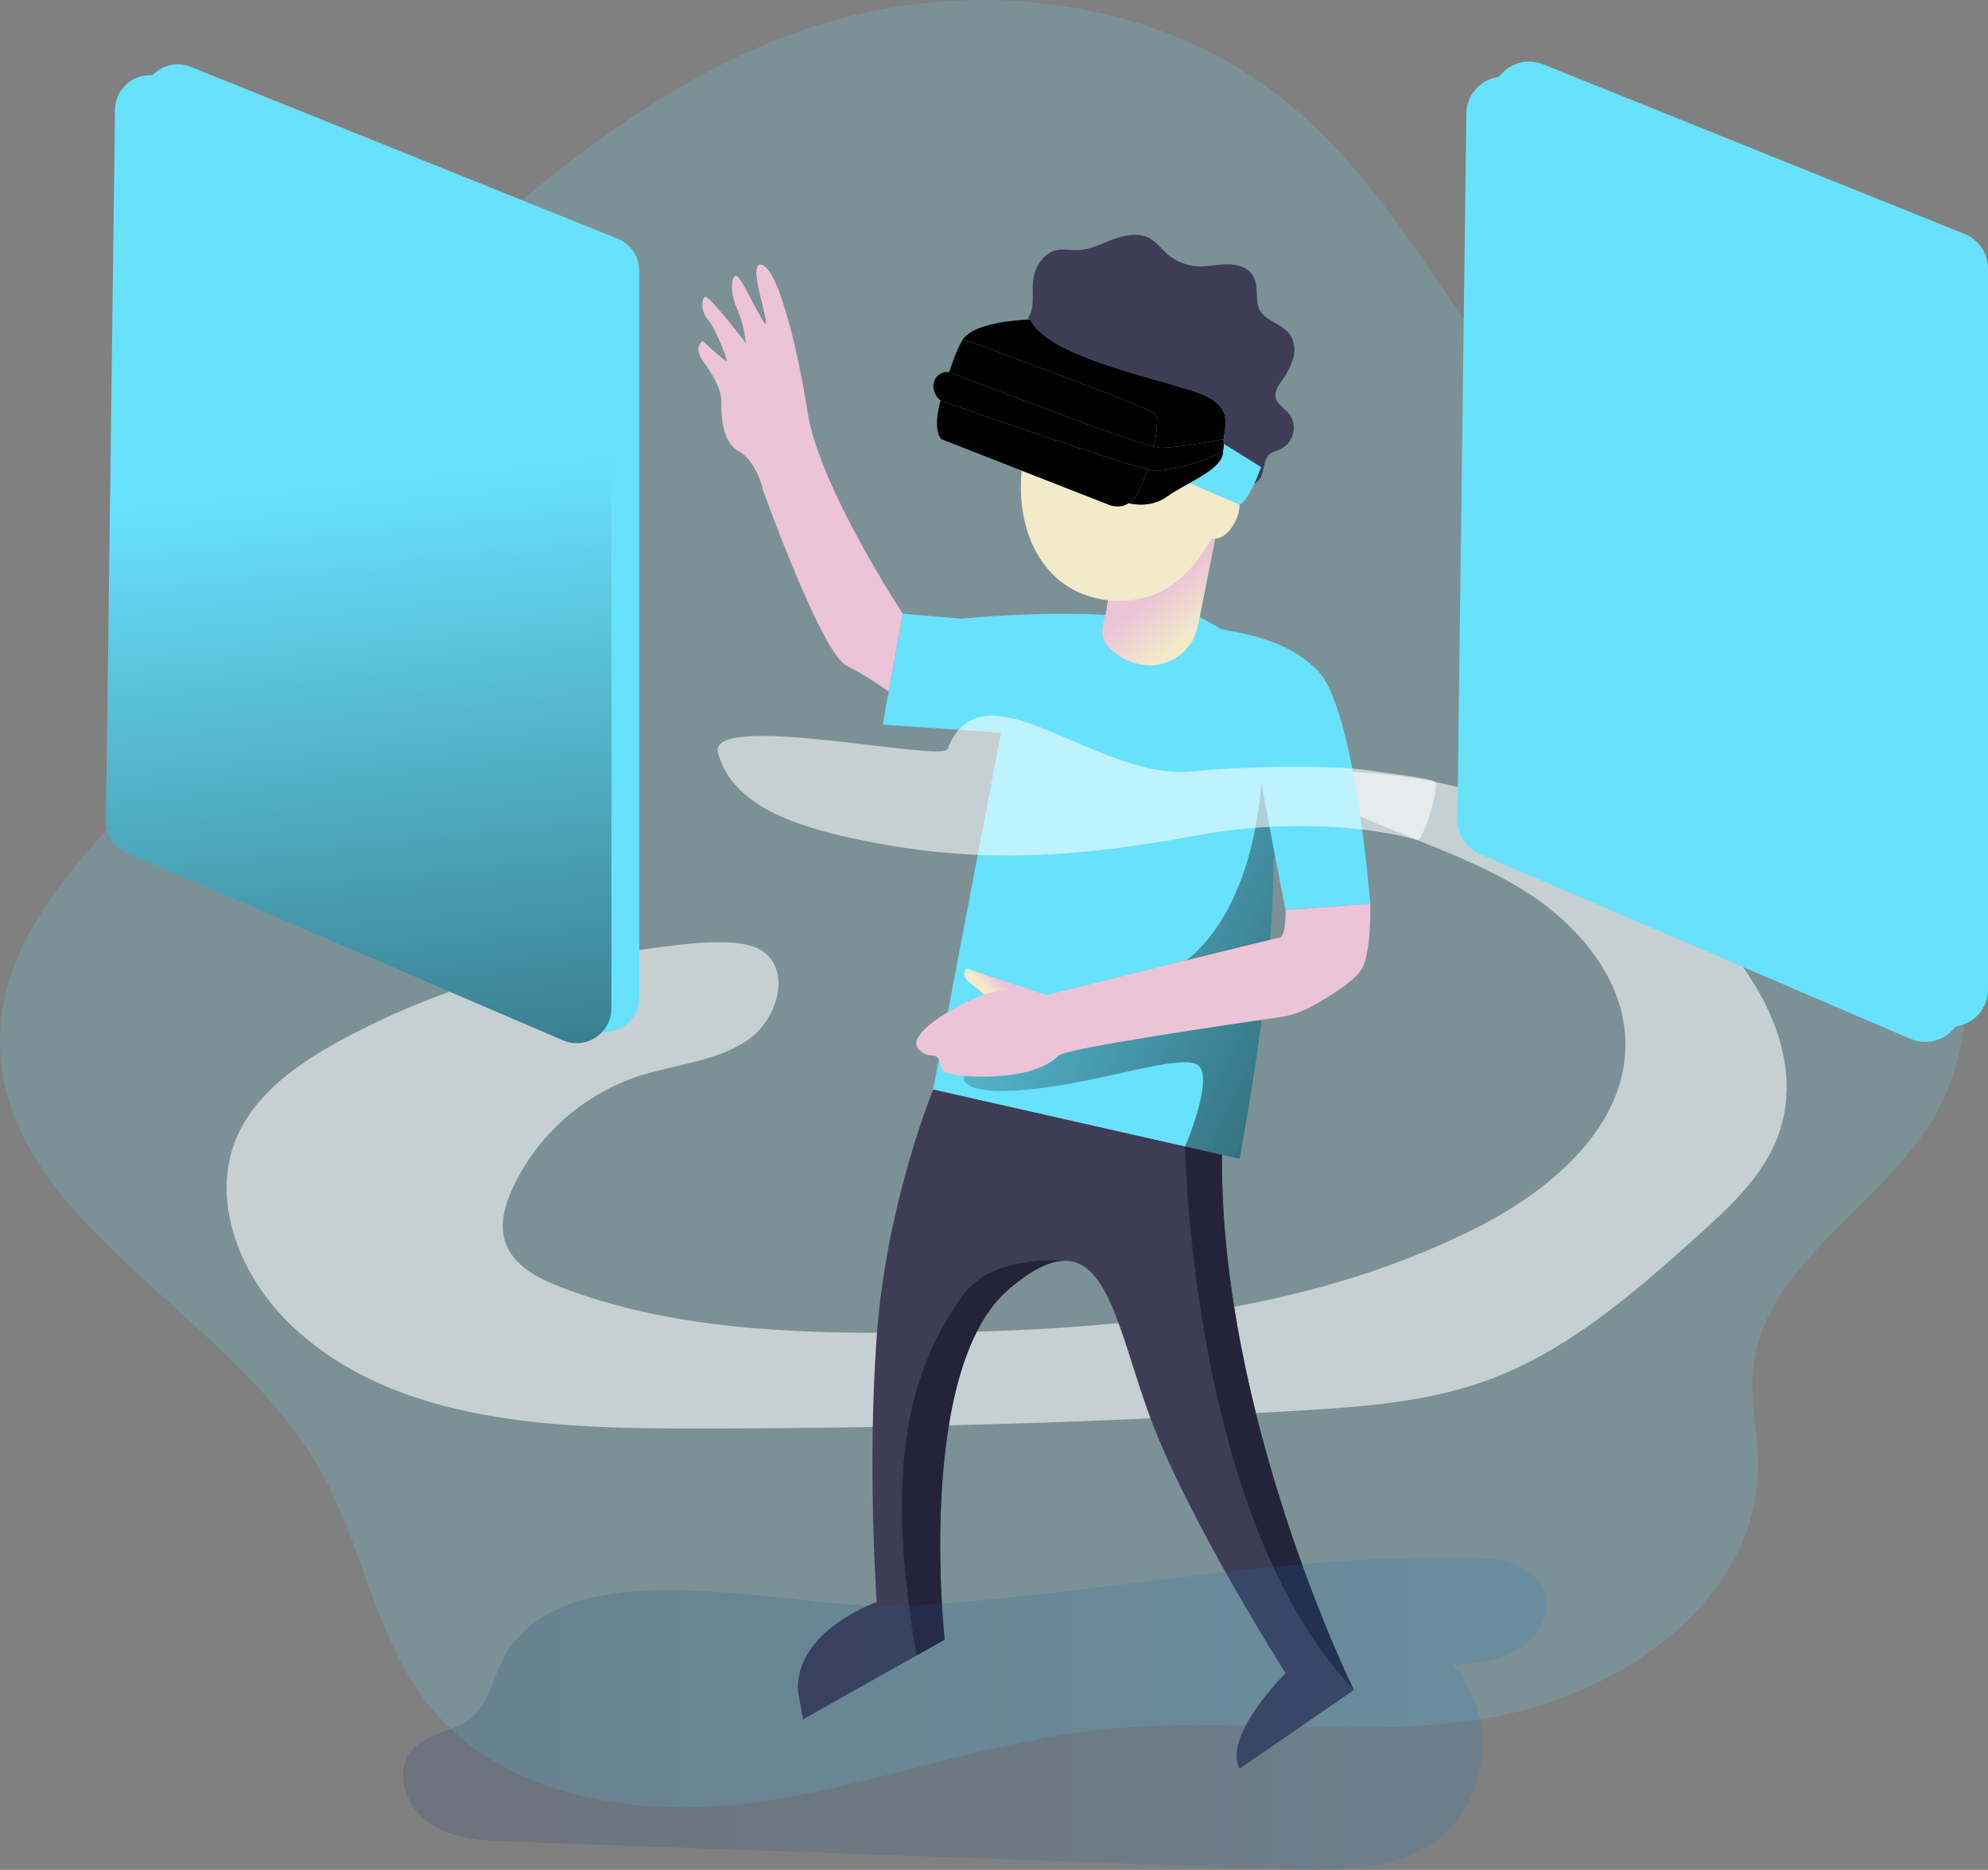 <svg width="285" height="268" viewBox="0 0 285 268" fill="none" xmlns="http://www.w3.org/2000/svg">
<rect x="0" y="0" width="285" height="268" fill="#808080" stroke="none"/>
<g clip-path="url(#clip0)">
<path opacity="0.18" d="M118.206 3.298C140.15 -3.226 165.421 -0.247 183.466 13.838C199.87 26.666 208.648 46.732 222.268 62.49C235.556 77.88 253.295 88.963 266.435 104.483C279.574 120.003 287.502 143.12 277.011 160.529C269.321 173.286 252.841 181.371 251.335 196.178C250.885 200.831 252.041 205.497 252.032 210.173C251.987 229.152 232.588 242.829 213.855 246.122C195.122 249.415 175.79 245.839 156.904 248.002C140.267 249.904 124.362 256.209 107.742 258.389C91.122 260.57 72.218 257.591 61.656 244.605C53.669 234.788 52.019 221.273 45.701 210.33C32.459 187.37 -1.064 174.412 0.033 147.961C0.842 128.771 20.187 116.481 30.687 100.4C43.66 80.496 44.321 56.693 62.092 40.015C77.763 25.275 97.184 9.544 118.206 3.298Z" fill="#68E1FD"/>
<path opacity="0.57" d="M48.722 149.173C42.615 152.506 36.513 156.8 33.851 163.212C30.083 172.316 34.562 183.071 41.693 189.887C55.912 203.473 77.608 204.694 97.295 204.73C126.937 204.787 156.564 203.936 186.176 202.177C195.224 201.638 204.406 200.988 212.941 197.928C224.632 193.732 234.251 185.333 243.478 177.032C248.06 172.913 252.777 168.543 254.913 162.772C259.176 151.268 251.698 138.642 242.565 130.435C228.018 117.468 209.149 110.379 189.643 110.554C188.798 113.246 191.752 115.489 194.311 116.669C202.477 120.429 211.236 123.023 218.822 127.851C226.408 132.679 232.906 140.468 233.023 149.442C233.185 161.44 222.343 170.602 211.61 176.009C186.721 188.545 157.991 190.838 130.112 191.018C113.29 191.139 96.076 190.502 80.374 184.467C77.055 183.193 73.494 181.326 72.41 177.943C71.605 175.444 72.388 172.711 73.481 170.315C75.238 166.544 77.75 163.172 80.862 160.405C83.974 157.638 87.619 155.535 91.575 154.225C96.971 152.471 103.01 152.156 107.57 148.791C111.167 146.135 113.519 139.539 109.508 136.452C105.87 133.652 95.209 135.802 91.072 136.201C76.224 137.637 61.819 142.049 48.722 149.173Z" fill="white"/>
<path d="M27.34 9.584L88.526 34.199C89.447 34.57 90.235 35.207 90.79 36.028C91.346 36.849 91.642 37.817 91.643 38.807V142.967C91.643 143.79 91.438 144.6 91.047 145.325C90.656 146.049 90.091 146.665 89.402 147.118C88.713 147.57 87.922 147.845 87.101 147.917C86.279 147.989 85.453 147.856 84.695 147.53L22.191 120.712C21.291 120.321 20.527 119.673 19.995 118.85C19.463 118.027 19.187 117.065 19.201 116.086L20.5 14.129C20.511 13.322 20.718 12.529 21.104 11.819C21.491 11.109 22.045 10.504 22.719 10.056C23.392 9.609 24.165 9.332 24.971 9.249C25.776 9.167 26.589 9.282 27.34 9.584Z" fill="#68E1FD"/>
<path d="M23.351 11.155L84.506 35.77C85.431 36.136 86.225 36.77 86.787 37.591C87.347 38.411 87.65 39.38 87.654 40.373V144.538C87.653 145.36 87.448 146.169 87.056 146.893C86.665 147.617 86.099 148.233 85.411 148.685C84.722 149.137 83.932 149.412 83.111 149.484C82.29 149.557 81.464 149.425 80.707 149.101L18.203 122.278C17.299 121.889 16.531 121.243 15.995 120.42C15.459 119.596 15.179 118.633 15.19 117.652L16.489 15.695C16.499 14.885 16.706 14.09 17.094 13.378C17.482 12.666 18.039 12.06 18.716 11.612C19.392 11.165 20.169 10.889 20.977 10.809C21.785 10.729 22.6 10.848 23.351 11.155ZM221.205 9.207L281.641 33.526C282.629 33.923 283.476 34.604 284.074 35.483C284.672 36.362 284.995 37.399 285 38.462V141.796C285.003 142.684 284.784 143.558 284.364 144.341C283.944 145.123 283.336 145.789 282.594 146.279C281.852 146.769 280.999 147.066 280.113 147.145C279.227 147.224 278.335 147.082 277.517 146.732L215.809 120.227C214.835 119.809 214.007 119.113 213.43 118.225C212.852 117.338 212.55 116.3 212.563 115.242L213.853 14.107C213.866 13.239 214.09 12.387 214.506 11.625C214.921 10.863 215.517 10.213 216.24 9.73C216.963 9.248 217.793 8.949 218.658 8.858C219.523 8.767 220.397 8.887 221.205 9.207Z" fill="#68E1FD"/>
<path d="M217.608 11.37L278.008 35.68C279 36.078 279.85 36.764 280.449 37.648C281.047 38.533 281.367 39.575 281.367 40.643V143.959C281.37 144.846 281.151 145.721 280.731 146.503C280.311 147.286 279.703 147.952 278.961 148.442C278.218 148.931 277.366 149.229 276.48 149.308C275.594 149.387 274.702 149.245 273.884 148.894L212.172 122.421C211.198 122.004 210.37 121.307 209.793 120.42C209.216 119.532 208.915 118.494 208.93 117.436L210.216 16.301C210.221 15.425 210.441 14.565 210.857 13.793C211.273 13.022 211.871 12.365 212.601 11.878C213.33 11.392 214.168 11.091 215.041 11.002C215.914 10.914 216.796 11.04 217.608 11.37Z" fill="#68E1FD"/>
<path d="M23.351 11.155L84.506 35.77C85.431 36.136 86.226 36.77 86.787 37.591C87.347 38.411 87.65 39.38 87.654 40.373V144.538C87.653 145.36 87.448 146.169 87.056 146.893C86.665 147.617 86.1 148.233 85.411 148.685C84.722 149.137 83.932 149.412 83.111 149.484C82.29 149.557 81.464 149.425 80.707 149.101L18.203 122.278C17.299 121.889 16.531 121.243 15.995 120.42C15.459 119.596 15.179 118.633 15.19 117.652L16.489 15.695C16.499 14.885 16.706 14.089 17.094 13.378C17.482 12.666 18.039 12.06 18.716 11.612C19.392 11.165 20.169 10.889 20.977 10.809C21.785 10.729 22.6 10.848 23.351 11.155Z" fill="url(#paint0_linear)"/>
<path d="M217.608 11.37L278.008 35.68C279 36.078 279.85 36.764 280.449 37.648C281.047 38.533 281.367 39.575 281.367 40.643V143.959C281.37 144.846 281.151 145.721 280.731 146.503C280.311 147.286 279.703 147.952 278.961 148.442C278.218 148.931 277.366 149.229 276.48 149.308C275.594 149.387 274.702 149.245 273.884 148.894L212.172 122.421C211.198 122.004 210.37 121.307 209.793 120.42C209.216 119.532 208.915 118.494 208.93 117.436L210.216 16.301C210.221 15.425 210.441 14.565 210.857 13.793C211.273 13.022 211.871 12.365 212.601 11.878C213.33 11.392 214.168 11.091 215.041 11.002C215.914 10.914 216.796 11.04 217.608 11.37Z" fill="url(#paint1_linear)"/>
<path d="M196.442 129.52L184.301 130.444L182.871 123.175C181.873 120.99 184.301 130.444 177.7 166.093L173.896 165.231L133.772 156.159L143.507 105.008L126.541 103.864L129.41 87.953L137.85 88.671C137.85 88.671 153.018 87.091 164.313 88.671C175.609 90.25 183.577 90.65 188.933 96.15C194.288 101.651 196.442 129.52 196.442 129.52Z" fill="#68E1FD"/>
<path d="M182.871 123.175C181.873 120.99 184.301 130.444 177.7 166.093L173.896 165.231L169.903 164.334C169.903 164.334 174.116 154.463 171.751 152.668C169.386 150.873 157.753 155.221 147.329 156.163C136.906 157.105 138.233 154.202 138.233 154.202C138.233 154.202 147.766 145.552 163.904 140.863C180.043 136.174 180.807 112.021 180.807 112.021L182.871 123.175Z" fill="url(#paint2_linear)"/>
<path d="M158.018 91.035C158.018 91.035 168.199 91.457 171.994 88.428L175.173 90.196C175.173 90.196 174.305 96.272 169.327 97.079C164.349 97.887 158.009 97.613 158.018 91.035Z" fill="#68E1FD"/>
<path d="M158.018 91.035C158.018 91.035 168.199 91.457 171.994 88.428L175.173 90.196C175.173 90.196 174.305 96.272 169.327 97.079C164.349 97.887 158.009 97.613 158.018 91.035Z" fill="url(#paint3_linear)"/>
<path d="M149.092 142.321L138.637 138.835C138.637 138.835 137.405 139.647 139.235 140.993C140.011 141.58 140.753 142.211 141.457 142.882L149.092 142.321Z" fill="url(#paint4_linear)"/>
<path d="M158.738 86.705C158.967 84.911 159.057 82.923 160.212 81.505C160.926 80.736 161.781 80.11 162.731 79.661L170.343 75.443C171.27 74.932 172.277 74.402 173.325 74.546C173.579 74.567 173.823 74.661 174.026 74.815C174.534 75.232 174.453 76.022 174.328 76.673C173.554 80.594 172.776 84.516 171.994 88.437C171.822 89.55 171.503 90.635 171.045 91.663C170.416 92.823 169.473 93.783 168.325 94.435C167.176 95.087 165.868 95.404 164.547 95.352C162.389 95.23 160.361 94.281 158.886 92.704C157.177 90.914 158.459 88.927 158.738 86.705Z" fill="url(#paint5_linear)"/>
<path d="M183.514 145.776C184.999 145.565 186.434 145.094 187.755 144.385C190.39 142.976 194.612 140.463 195.435 138.462C196.645 135.505 196.442 129.52 196.442 129.52L184.301 130.444C184.301 130.444 184.405 134.271 183.402 134.406C182.399 134.541 150.158 142.595 150.158 142.595C150.158 142.595 145.171 140.984 140.796 142.662C136.421 144.34 129.972 148.244 131.614 150.29C131.864 150.592 132.177 150.836 132.531 151.007C132.885 151.177 133.271 151.269 133.664 151.277C135.085 151.322 134.527 152.977 135.382 153.606C136.524 154.445 147.874 155.311 151.759 151.286C152.752 150.263 176.279 146.817 183.514 145.776Z" fill="url(#paint6_linear)"/>
<path d="M129.41 87.948L127.396 99.098C125.454 97.708 123.415 96.459 121.294 95.361C117.723 93.512 109.382 70.234 109.382 70.234C109.382 70.234 108.505 66.075 105.883 64.661C103.262 63.248 103.392 58.68 103.392 57.199C103.392 55.723 102.043 53.444 100.726 51.636C99.408 49.827 100.726 48.881 100.726 48.881C100.726 48.881 104.13 52.102 104.193 51.703C104.256 51.304 102.493 46.893 101.495 45.785C100.496 44.676 100.555 42.841 101.094 42.572C101.634 42.303 106.94 49.217 106.94 49.217C106.774 47.482 106.342 45.782 105.659 44.178C104.584 41.832 104.854 39.211 105.659 39.615C106.463 40.019 109.831 47.692 109.831 46.224C109.831 44.757 107.133 37.201 109.292 38.004C110.097 38.305 110.974 39.862 111.851 42.249C113.312 46.247 114.76 52.569 115.808 59.232C117.494 69.844 129.41 87.948 129.41 87.948Z" fill="url(#paint7_linear)"/>
<path d="M113.083 52.434C113.083 52.434 110.798 49.796 109.112 50.141C107.426 50.487 109.449 53.237 109.449 53.237C109.449 53.237 110.861 55.656 110.191 57.334C109.521 59.012 109.049 62.772 109.247 62.907C109.445 63.041 107.768 64.589 105.951 60.627C105.356 59.314 104.485 58.143 103.397 57.195C103.397 55.719 102.048 53.439 100.73 51.631C99.413 49.823 100.73 48.876 100.73 48.876C100.73 48.876 104.134 52.098 104.197 51.698C104.26 51.299 102.498 46.888 101.499 45.78C100.501 44.672 100.559 42.837 101.099 42.568C101.639 42.298 106.945 49.213 106.945 49.213C106.779 47.477 106.346 45.778 105.663 44.174C104.589 41.827 104.858 39.207 105.663 39.611C106.468 40.014 109.836 47.687 109.836 46.22C109.836 44.753 107.138 37.197 109.297 38C110.101 38.3 110.978 39.857 111.855 42.244C111.873 42.244 113.285 49.477 113.083 52.434Z" fill="url(#paint8_linear)"/>
<path d="M194.09 242.223L177.7 253.489C175.24 248.742 184.301 239.804 184.301 239.804C184.301 239.804 170.361 217.885 164.925 203.24C160.784 192.13 159.079 180.604 152.582 180.698C150.518 180.729 147.972 181.932 144.708 184.691C131.155 196.133 135.422 234.99 135.422 234.99L131.375 237.278L115.111 246.431L114.423 242.523C113.775 233.765 125.691 229.605 125.691 229.605C125.691 229.605 124.302 210.549 125.691 191.466C127.081 172.383 133.785 156.159 133.785 156.159L169.916 164.329L175.186 165.518C174.89 202.922 193.776 241.617 194.086 242.214L194.09 242.223Z" fill="#3F3D56"/>
<path d="M177.943 66.667C177.707 68.181 177.311 69.665 176.76 71.095C176.909 71.086 177.058 71.12 177.189 71.191C177.321 71.262 177.429 71.369 177.502 71.499C178.357 72.922 176.36 77.682 173.752 77.144C172.3 79.553 170.64 81.904 168.387 83.591C163.342 87.37 155.554 86.853 151.057 82.456C147.743 79.221 146.327 74.416 146.354 69.79C146.385 64.405 147.838 55.849 151.237 51.429C154.637 47.01 161.89 48.71 166.35 50.231C169.799 51.407 173.28 53.018 175.515 55.889C177.839 58.877 178.487 62.925 177.943 66.667Z" fill="url(#paint9_linear)"/>
<path d="M147.329 45.641C148.382 44.205 147.941 42.227 148.076 40.454C148.238 38.35 149.578 36.142 151.673 35.806C152.55 35.662 153.445 35.86 154.335 35.851C156.134 35.851 157.825 34.953 159.52 34.321C161.215 33.688 163.198 33.275 164.79 34.141C165.775 34.675 166.463 35.622 167.304 36.385C168.579 37.487 170.195 38.121 171.881 38.179C173.23 38.224 174.606 37.888 175.973 37.879C177.34 37.87 178.847 38.282 179.571 39.431C180.367 40.656 180.047 42.262 180.317 43.698C180.519 44.762 181.347 45.421 182.278 45.987C183.208 46.552 184.243 47.023 184.89 47.894C185.228 48.408 185.448 48.992 185.533 49.602C185.617 50.212 185.565 50.833 185.38 51.42C185.004 52.591 184.429 53.688 183.681 54.664C183.231 55.324 182.723 56.064 182.844 56.858C183.002 57.917 184.135 58.492 184.814 59.317C185.102 59.709 185.302 60.158 185.402 60.633C185.502 61.108 185.498 61.6 185.392 62.074C185.285 62.548 185.078 62.994 184.785 63.381C184.491 63.769 184.118 64.089 183.69 64.32C183.132 64.581 182.493 64.693 182.026 65.092C180.924 66.043 181.387 68.044 180.29 69C179.391 69.799 177.83 69.319 177.084 68.354C176.337 67.389 174.615 64.935 174.44 63.728C174.125 61.781 175.2 60.91 173.855 59.465C172.281 57.783 169.885 57.222 167.749 56.369C165.109 55.297 161.867 55.517 159.255 54.382C156.948 53.377 153.598 52.362 151.259 51.429C148.921 50.496 148.71 47.736 147.329 45.641Z" fill="#3F3D56"/>
<path d="M174.953 63.315L180.798 66.936C180.798 66.936 179.072 71.795 177.696 72.32L170.528 69.238L174.953 63.315Z" fill="#68E1FD"/>
<path d="M174.953 63.315L180.798 66.936C180.798 66.936 179.072 71.795 177.696 72.32L170.528 69.238L174.953 63.315Z" fill="url(#paint10_linear)"/>
<path d="M147.689 45.785C147.689 45.785 139.946 45.919 138.053 48.607C136.16 51.295 134.334 60.206 134.334 60.206L160.783 71.804C160.783 71.804 164.282 73.33 167.308 71.172C170.334 69.013 175.56 67.259 175.344 64.509C175.128 61.758 177.268 58.945 172.961 56.8C168.653 54.655 150.545 51.685 147.689 45.785Z" fill="#68E1FD"/>
<path d="M147.689 45.785C147.689 45.785 139.946 45.919 138.053 48.607C136.16 51.295 134.334 60.206 134.334 60.206L160.783 71.804C160.783 71.804 164.282 73.33 167.308 71.172C170.334 69.013 175.56 67.259 175.344 64.509C175.128 61.758 177.268 58.945 172.961 56.8C168.653 54.655 150.545 51.685 147.689 45.785Z" fill="url(#paint11_linear)"/>
<path d="M138.053 48.607C138.053 48.607 164.417 58.299 165.528 59.227C166.638 60.156 164.921 67.003 163.306 70.324C161.692 73.644 158.917 72.325 158.917 72.325L135.009 62.974C135.009 62.974 133.457 61.969 135.009 56.733C136.56 51.496 137.41 49.845 138.053 48.607Z" fill="#68E1FD"/>
<path d="M138.053 48.607C138.053 48.607 164.417 58.299 165.528 59.227C166.638 60.156 164.921 67.003 163.306 70.324C161.692 73.644 158.917 72.325 158.917 72.325L135.009 62.974C135.009 62.974 133.457 61.969 135.009 56.733C136.56 51.496 137.41 49.845 138.053 48.607Z" fill="url(#paint12_linear)"/>
<path d="M133.97 54.507C134.177 53.78 135.386 53.08 136.097 53.345C141.83 55.485 164.017 64.181 166.467 64.181C169.278 64.181 175.362 62.947 175.362 62.947C175.487 63.46 175.487 63.996 175.362 64.509C175.132 65.114 168.019 67.874 164.938 67.362C162.24 66.914 140.112 59.344 134.847 57.37C134.222 57.137 133.641 55.683 133.821 55.037L133.97 54.507Z" fill="#68E1FD"/>
<path d="M133.97 54.507C134.177 53.78 135.386 53.08 136.097 53.345C141.83 55.485 164.017 64.181 166.467 64.181C169.278 64.181 175.362 62.947 175.362 62.947C175.487 63.46 175.487 63.996 175.362 64.509C175.132 65.114 168.019 67.874 164.938 67.362C162.24 66.914 140.112 59.344 134.847 57.37C134.222 57.137 133.641 55.683 133.821 55.037L133.97 54.507Z" fill="url(#paint13_linear)"/>
<path d="M127.396 99.098H138.763C139.48 99.098 140.188 99.255 140.836 99.56C141.484 99.865 142.057 100.309 142.513 100.86C142.969 101.412 143.297 102.057 143.474 102.75C143.65 103.443 143.671 104.167 143.534 104.869L143.507 105.017L126.541 103.872L127.396 99.098Z" fill="url(#paint14_linear)"/>
<path d="M194.086 242.214C170.672 217.639 169.903 164.329 169.903 164.329L175.173 165.519C174.89 202.922 193.776 241.617 194.086 242.214ZM152.582 180.698C150.518 180.729 147.972 181.932 144.708 184.691C131.155 196.133 135.422 234.99 135.422 234.99L131.375 237.278C127.985 216.916 127.778 199.408 138.197 185.445C142.302 179.904 151.956 180.63 152.582 180.698Z" fill="#25233A"/>
<path opacity="0.19" d="M72.154 237.722C70.656 240.553 70.103 244.04 67.657 246.113C65.211 248.186 61.281 248.311 59.114 250.761C56.416 253.821 58.147 258.99 61.515 261.288C64.883 263.585 69.204 263.809 73.278 263.953L183.924 267.897C191.635 268.171 200.035 268.238 206.173 263.576C213.678 257.882 214.717 245.48 208.242 238.633C211.529 238.355 214.951 238.027 217.77 236.313C220.59 234.599 222.573 231.041 221.399 227.963C219.911 224.073 214.811 223.301 210.638 223.225C182.966 222.718 156.539 228.789 129.163 230.189C114.095 230.951 81.048 220.901 72.154 237.722Z" fill="url(#paint15_linear)"/>
<path opacity="0.57" d="M102.943 107.87C104.777 115.099 113.285 118.051 120.538 119.761C138.768 124.055 153.737 123.072 172.151 119.635C180.425 118.092 193.142 117.62 203.147 120.384C204.046 120.64 206.349 112.833 205.773 112.07C205.373 111.541 197.764 110.666 197.112 110.545C191.361 109.504 177.017 109.889 171.207 110.545C157.227 112.133 140.98 94.36 135.827 107.363C135.072 109.275 101.427 101.88 102.943 107.87Z" fill="white"/>
</g>
<defs>
<linearGradient id="paint0_linear" x1="71.052" y1="260.466" x2="50.268" y2="67.537" gradientUnits="userSpaceOnUse">
<stop offset="0.01"/>
<stop offset="0.99" stop-opacity="0"/>
</linearGradient>
<linearGradient id="paint1_linear" x1="49694" y1="66299.4" x2="37788" y2="8574.42" gradientUnits="userSpaceOnUse">
<stop offset="0.01"/>
<stop offset="0.99" stop-opacity="0"/>
</linearGradient>
<linearGradient id="paint2_linear" x1="196.761" y1="151.968" x2="125.523" y2="116.721" gradientUnits="userSpaceOnUse">
<stop offset="0.01"/>
<stop offset="0.15" stop-opacity="0.48"/>
<stop offset="0.99" stop-opacity="0"/>
</linearGradient>
<linearGradient id="paint3_linear" x1="9006.67" y1="1998.75" x2="8017.44" y2="1612.99" gradientUnits="userSpaceOnUse">
<stop offset="0.01"/>
<stop offset="0.99" stop-opacity="0"/>
</linearGradient>
<linearGradient id="paint4_linear" x1="143.597" y1="140.845" x2="142.188" y2="142.306" gradientUnits="userSpaceOnUse">
<stop stop-color="#ECC4D7"/>
<stop offset="0.42" stop-color="#EFD4D1"/>
<stop offset="1" stop-color="#F2EAC9"/>
</linearGradient>
<linearGradient id="paint5_linear" x1="166.841" y1="84.247" x2="172.442" y2="91.563" gradientUnits="userSpaceOnUse">
<stop stop-color="#ECC4D7"/>
<stop offset="0.83" stop-color="#F2EAC9"/>
</linearGradient>
<linearGradient id="paint6_linear" x1="25989.6" y1="7928.65" x2="35414.6" y2="7928.65" gradientUnits="userSpaceOnUse">
<stop stop-color="#ECC4D7"/>
<stop offset="0.42" stop-color="#EFD4D1"/>
<stop offset="1" stop-color="#F2EAC9"/>
</linearGradient>
<linearGradient id="paint7_linear" x1="9693.95" y1="9271.53" x2="11599.1" y2="9271.53" gradientUnits="userSpaceOnUse">
<stop stop-color="#ECC4D7"/>
<stop offset="0.42" stop-color="#EFD4D1"/>
<stop offset="1" stop-color="#F2EAC9"/>
</linearGradient>
<linearGradient id="paint8_linear" x1="4347.32" y1="2857.47" x2="4720.9" y2="2857.47" gradientUnits="userSpaceOnUse">
<stop stop-color="#ECC4D7"/>
<stop offset="0.42" stop-color="#EFD4D1"/>
<stop offset="1" stop-color="#F2EAC9"/>
</linearGradient>
<linearGradient id="paint9_linear" x1="15951.5" y1="4775.29" x2="13647.1" y2="5948.67" gradientUnits="userSpaceOnUse">
<stop stop-color="#ECC4D7"/>
<stop offset="0.83" stop-color="#F2EAC9"/>
</linearGradient>
<linearGradient id="paint10_linear" x1="5309.03" y1="1336.03" x2="5251.58" y2="1467.17" gradientUnits="userSpaceOnUse">
<stop offset="0.01"/>
<stop offset="0.99" stop-opacity="0"/>
</linearGradient>
<linearGradient id="paint11_linear" x1="16640" y1="3728.63" x2="21928.7" y2="2291.24" gradientUnits="userSpaceOnUse">
<stop offset="0.01"/>
<stop offset="0.99" stop-opacity="0"/>
</linearGradient>
<linearGradient id="paint12_linear" x1="13724.3" y1="3793.5" x2="14075.4" y2="2547.95" gradientUnits="userSpaceOnUse">
<stop offset="0.01"/>
<stop offset="0.99" stop-opacity="0"/>
</linearGradient>
<linearGradient id="paint13_linear" x1="18890" y1="1833.17" x2="18865.9" y2="2135.82" gradientUnits="userSpaceOnUse">
<stop offset="0.01"/>
<stop offset="0.99" stop-opacity="0"/>
</linearGradient>
<linearGradient id="paint14_linear" x1="7150.55" y1="1586.36" x2="7128.5" y2="1339.98" gradientUnits="userSpaceOnUse">
<stop offset="0.01"/>
<stop offset="0.99" stop-opacity="0"/>
</linearGradient>
<linearGradient id="paint15_linear" x1="57.809" y1="245.597" x2="221.759" y2="245.597" gradientUnits="userSpaceOnUse">
<stop stop-color="#183866"/>
<stop offset="1" stop-color="#1A7FC1"/>
</linearGradient>
<clipPath id="clip0">
<rect width="285" height="268" fill="white"/>
</clipPath>
</defs>
</svg>
